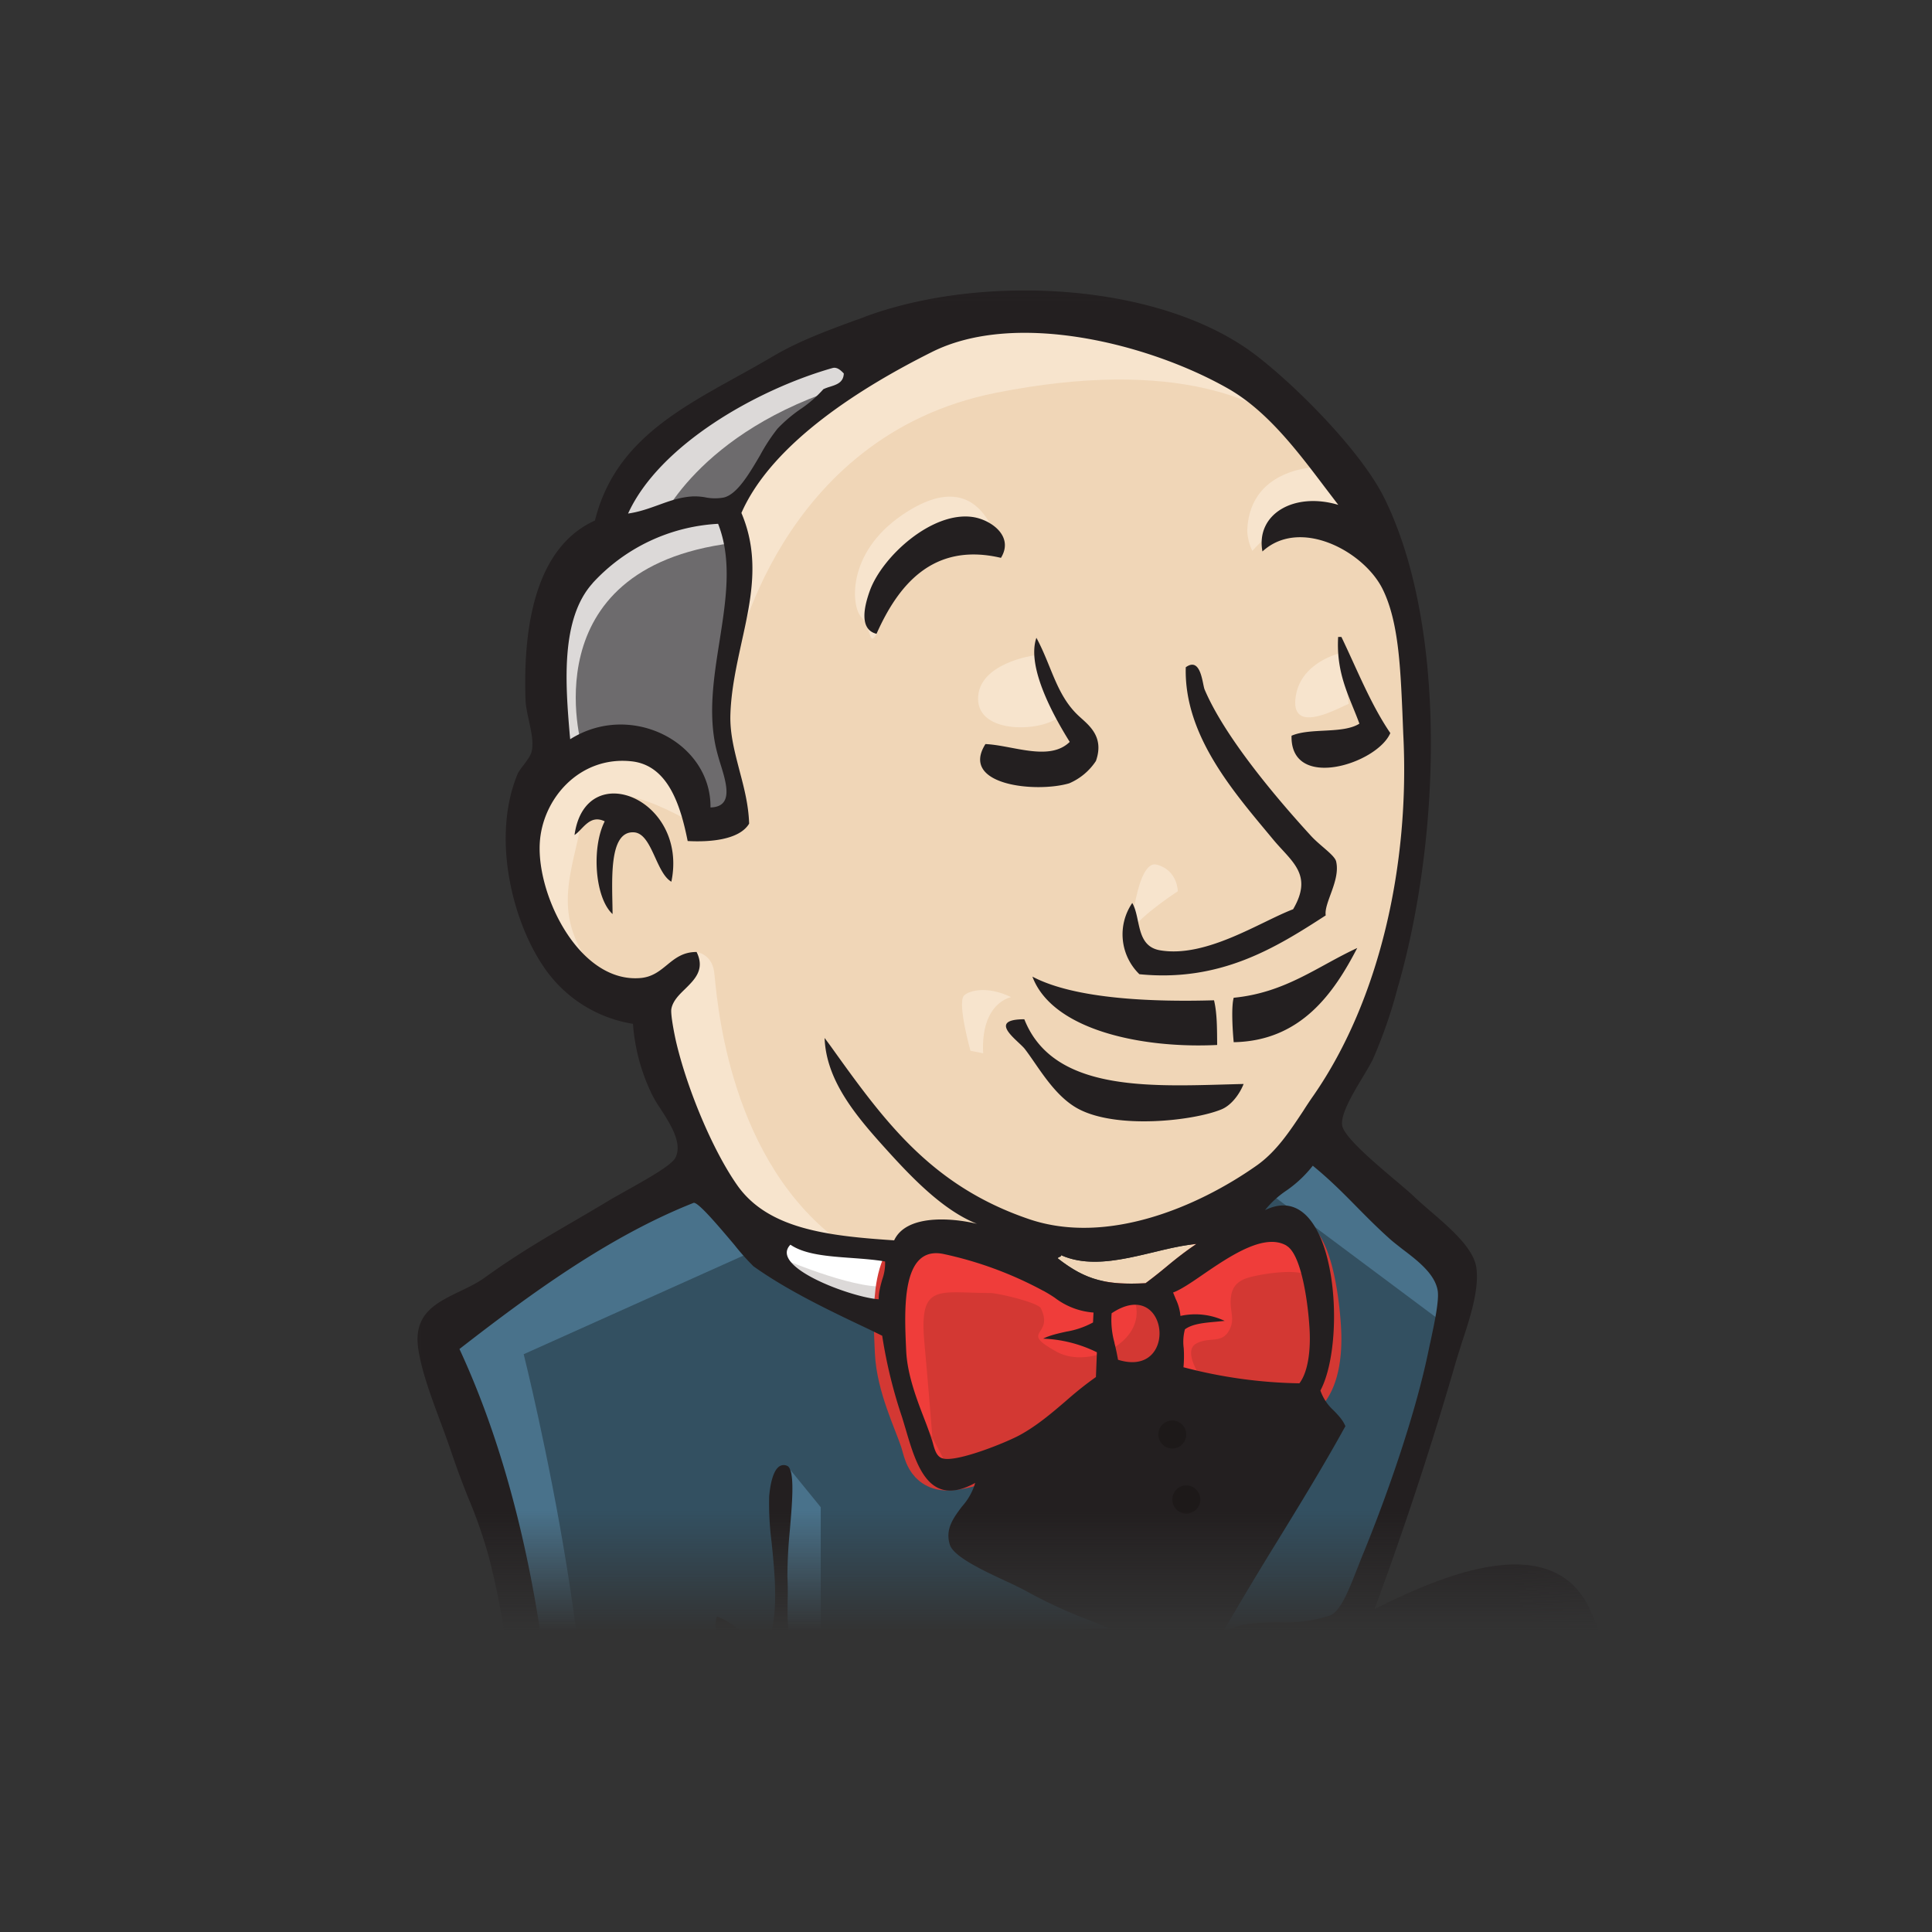 <svg xmlns="http://www.w3.org/2000/svg" width="16" height="16" fill="none"><rect width="100%" height="100%" fill="#333333" stroke="none"/><mask id="a" width="12" height="12" x="2" y="1" mask-type="alpha" maskUnits="userSpaceOnUse"><path fill="#fff" d="M2.507 1.593h11.354V13H2.507z"/></mask><g mask="url(#a)"><path fill="#F0D6B7" d="m10.286 10.053-.84.127-1.136.127-.736.02-.714-.02-.547-.17-.483-.527-.379-1.078-.084-.232-.504-.169-.295-.486-.21-.697.231-.612.547-.19.441.211.21.465.253-.042.084-.106-.084-.486-.021-.612.126-.845-.005-.483.383-.615.673-.486 1.177-.507 1.304.19 1.135.824.525.845.337.612.084 1.52-.252 1.31-.463 1.162-.441.612"/><path fill="#335061" d="m9.572 13.707-3.006.127v.506l.252 1.774-.126.148-2.102-.718-.148-.253-.21-2.387-.483-1.436-.105-.338 1.681-1.16.526-.212.462.57.4.36.462.148.21.063.253 1.098.189.232.484-.168-.337.654 1.829.866z"/><path fill="#6D6B6D" d="m4.59 6.336.546-.19.442.211.21.465.252-.043.063-.253-.126-.486.126-1.161-.105-.634.379-.443.82-.655-.232-.317-1.156.57-.484.38-.273.592-.42.57-.126.676z"/><path fill="#DCD9D8" d="M5.452 4.351s.315-.781 1.576-1.162.063-.274.063-.274l-1.366.528-.526.528-.23.422zM4.82 6.188s-.44-1.478 1.241-1.69l-.063-.253-1.156.275-.336 1.098.084.718z"/><g fill="#F7E4CD"><path d="m5.494 8.152.275-.268s.124.015.145.163.084 1.478.988 2.196c.083.066-.673-.105-.673-.105l-.672-1.056m3.805-1.331s.049-.64.22-.59c.172.048.172.22.172.22s-.417.272-.392.37m1.745-2.344s-.347.073-.379.38.379.063.442.042m-2.607-.401s-.463.063-.463.359.526.275.673.148M5.704 6.8s-.799-.485-.883-.02-.273.802.126 1.288l-.273-.085-.252-.654-.085-.634.484-.507.547.042.315.254zm.378-1.33s.358-1.858 2.166-2.217c1.488-.296 2.27.063 2.564.4 0 0-1.324-1.583-2.586-1.097-1.26.485-2.186 1.372-2.165 1.943.036.97.021.971.021.971m4.878-1.605s-.61-.021-.631.528c0 0 0 .084.042.169 0 0 .483-.55.778-.254"/><path d="M8.29 4.62s-.105-.844-.82-.354c-.463.317-.42.76-.337.845.084.085.062.255.126.138s.042-.497.274-.602c.231-.106.61-.224.757-.028"/></g><path fill="#49728B" fill-rule="evenodd" d="m6.313 10.328-1.976.887s.82 3.273.4 4.287l-.294-.106-.021-1.246-.547-2.365-.231-.655 2.06-1.393zm.204 1.81.28.344v1.267h-.336s-.042-.887-.042-.992c0-.106.042-.486.042-.486" clip-rule="evenodd"/><path fill="#335061" d="m9.971 13.728 1.177-.063s.484-1.225.484-1.289.42-1.774.42-1.774l-.946-.992-.189-.17-.505.508v1.964z"/><path fill="#49728B" d="m10.518 9.884 1.471 1.098.042-.506-1.114-1.035z"/><path fill="#fff" d="m9.923 13.56-.462-1.183-.484-.697s.105-.296.253-.296h.483l.463.169-.043.781zm-2.481-3.19-.582-.063-.547-.17v.19l.268.297.84.38"/><path fill="#DCD9D8" fill-rule="evenodd" d="M6.503 10.434s.651.274.862.21l.02.254-.588-.127-.357-.253z" clip-rule="evenodd"/><path fill="#D33833" fill-rule="evenodd" d="M10.762 11.456a4 4 0 0 1-.961-.133c.019-.117-.017-.23.012-.314.078-.057.21-.056.33-.07a.57.57 0 0 0-.367-.041c-.003-.08-.039-.13-.06-.194.2-.072.674-.543.94-.387.127.074.18.498.19.704.009.172-.015.344-.084.435" clip-rule="evenodd"/><path stroke="#D33833" stroke-width=".522" d="M10.762 11.456a4 4 0 0 1-.961-.133c.019-.117-.017-.23.012-.314.078-.057.21-.056.33-.07a.57.57 0 0 0-.367-.041c-.003-.08-.039-.13-.06-.194.2-.072.674-.543.94-.387.127.074.18.498.19.704.009.172-.015.344-.084.435Z" clip-rule="evenodd"/><path fill="#D33833" fill-rule="evenodd" d="m9.056 10.87-.003.082c-.112.073-.291.072-.414.134.18.008.322.052.445.113l-.008.205c-.204.14-.39.35-.63.481-.114.062-.513.223-.634.194-.069-.016-.075-.1-.102-.181-.058-.172-.193-.447-.204-.706-.015-.327-.048-.876.303-.808.283.054.613.185.832.306.134.073.212.164.415.18" clip-rule="evenodd"/><path stroke="#D33833" stroke-width=".522" d="m9.056 10.87-.003.082c-.112.073-.291.072-.414.134.18.008.322.052.445.113l-.008.205c-.204.14-.39.35-.63.481-.114.062-.513.223-.634.194-.069-.016-.075-.1-.102-.181-.058-.172-.193-.447-.204-.706-.015-.327-.048-.876.303-.808.283.054.613.185.832.306.134.073.212.164.415.18Z" clip-rule="evenodd"/><path fill="#D33833" fill-rule="evenodd" d="M9.259 11.26c-.032-.178-.068-.229-.054-.384.474-.317.563.544.054.385" clip-rule="evenodd"/><path stroke="#D33833" stroke-width=".522" d="M9.259 11.26c-.032-.178-.068-.229-.054-.384.474-.317.563.544.054.385Z" clip-rule="evenodd"/><path fill="#EF3D3A" d="M9.944 11.405s-.147-.211-.042-.275c.105-.063.21 0 .273-.105.063-.106 0-.17.021-.296.021-.127.127-.148.232-.169.105-.02.4-.063.441.042l-.126-.38-.252-.084-.8.464-.041.233v.464m-1.913.803a73 73 0 0 0-.082-.988c-.044-.492.118-.406.542-.406.065 0 .399.078.423.127.114.235-.192.183.132.36.273.15.756-.09.645-.424-.061-.074-.322-.023-.415-.071l-.493-.257c-.209-.109-.691-.268-.914-.115-.565.385.035 1.349.237 1.751"/><path fill="#231F20" d="M8.29 4.62c-.573-.135-.858.24-1.031.629-.155-.038-.094-.25-.055-.358.103-.283.516-.66.854-.609.145.022.342.156.232.337m2.792.656h.027c.13.27.242.557.405.796-.11.256-.829.482-.818.022.156-.068.424-.013.562-.1-.08-.22-.194-.408-.176-.719m-2.499.008c.123.226.163.464.338.635.078.077.231.17.155.385a.5.5 0 0 1-.221.185c-.274.081-.91.017-.694-.325.226.01.53.147.698-.018-.13-.208-.36-.62-.276-.862m2.396 2.299c-.411.266-.87.554-1.543.487a.46.46 0 0 1-.059-.59c.073.126.027.357.23.392.382.065.827-.235 1.102-.34.17-.29-.015-.395-.168-.581-.315-.38-.737-.853-.721-1.423.127-.092.138.142.156.184.164.386.577.88.879 1.21.074.082.196.16.21.213.038.157-.102.344-.086.448M5.56 7.302c-.129-.074-.16-.4-.31-.409-.217-.013-.178.423-.177.677-.148-.136-.175-.553-.065-.768-.125-.061-.18.068-.25.113.09-.648.944-.3.802.387m5.68.549c-.19.366-.462.77-1.023.78-.011-.117-.02-.297 0-.368.43-.042.695-.261 1.023-.412m-2.69.237c.359.19 1.017.21 1.504.196.026.107.025.24.026.37-.625.031-1.365-.124-1.53-.566m-.067.353c.247.625 1.099.553 1.816.536-.031.08-.1.177-.185.211-.23.094-.864.166-1.184-.005-.202-.108-.332-.352-.443-.496-.054-.069-.32-.245-.004-.246"/><path fill="#82AAFF" d="M10.95 11.887c-.291.5-.57 1.013-.914 1.455.144-.427.206-1.142.228-1.687.303-.142.562.032.685.232"/><path fill="#F0D6B7" d="M9.908 10.302c-.15.098-.277.22-.421.325-.319.016-.493-.022-.727-.206.004-.015.027-.008.028-.026.342.152.775-.063 1.12-.093"/><path fill="#82AAFF" d="M8.117 12.638c.094-.408.46-.62.794-.844.345.439.554 1.003.785 1.548-.545-.165-1.102-.433-1.58-.704"/><path fill="#231F20" fill-rule="evenodd" d="M11.383 13.326c.51-.255 1.463-.686 1.783 0 .118.254.256.681.317.943.087.368-.093 1.143-.47 1.267-.333.109-.722.102-1.123.021a.6.6 0 0 1-.137-.18c-.286-.011-.554.016-.78.134.02.202-.108.243-.236.284l-.02.007c-.053.208.005.45.06.686.052.212.1.419.067.59-.047.236-.315.29-.538.334l-.06.012c-.008.133.007.246.022.359l.003.025c-.053.196-.29.308-.516.335-.742.09-1.868.13-2.58-.128-.158-.386-.289-.84-.418-1.288l-.104-.359c-.571.062-1.052-.18-1.5-.406q-.146-.075-.29-.142-.076-.035-.163-.065c-.146-.054-.293-.108-.343-.214-.045-.098-.047-.256-.048-.429q0-.12-.007-.244l-.004-.064c-.04-.635-.08-1.25-.247-1.9a4 4 0 0 0-.176-.507q-.07-.174-.131-.353-.044-.13-.098-.273c-.075-.203-.155-.416-.182-.6-.043-.29.145-.38.343-.476.073-.035.147-.07.211-.117.264-.19.487-.32.739-.467q.15-.087.32-.189l.114-.064c.153-.086.372-.207.403-.271.06-.121-.043-.278-.124-.405a1 1 0 0 1-.073-.123 1.6 1.6 0 0 1-.155-.58A1.1 1.1 0 0 1 4.498 8c-.254-.375-.43-1.067-.21-1.594a.4.4 0 0 1 .043-.063c.03-.04.065-.085.073-.124.015-.075-.005-.164-.024-.252-.013-.06-.026-.12-.028-.174-.023-.685.116-1.275.575-1.482.156-.627.653-.902 1.181-1.194q.15-.082.3-.17c.21-.123.437-.207.674-.294q.044-.014.087-.032c.96-.354 2.43-.288 3.227.317.337.257.877.798 1.07 1.19.51 1.036.473 2.765.117 4.025l-.004.011a4 4 0 0 1-.21.61c-.02.04-.052.094-.087.152-.084.14-.184.31-.166.398.02.097.278.314.447.457.058.049.105.089.13.112q.065.062.147.132c.17.146.367.315.387.477.023.181-.054.416-.12.615l-.045.144a30 30 0 0 1-.679 2.066m-5.143-2.84a2 2 0 0 1-.16-.18c-.133-.157-.303-.359-.337-.345-.7.277-1.354.756-1.938 1.21.557 1.201.782 2.673.822 4.092.153.072.302.152.451.232.474.253.956.511 1.614.546l-.015-.107c-.094-.67-.18-1.275-.233-1.913-.13-.055-.296-.043-.45-.03-.104.007-.203.015-.284.002-.001-.137.094-.155.184-.173.073-.014.142-.027.153-.101.009-.054-.022-.086-.054-.121-.044-.047-.091-.099-.056-.212.075.027.133.07.19.112a.7.7 0 0 0 .223.123c.103-.225.069-.564.04-.85a2.5 2.5 0 0 1-.02-.38c.005-.053.027-.296.146-.254.068.024.047.283.025.537a4 4 0 0 0-.02.38q.005.1.002.196c-.002.175-.004.335.07.449a24 24 0 0 1 2.593-.214l-.162-.067a4 4 0 0 1-.534-.247 3 3 0 0 0-.158-.077c-.186-.087-.436-.203-.466-.303-.04-.129.03-.221.1-.315a.5.5 0 0 0 .11-.196c-.383.21-.487-.143-.577-.45l-.028-.093a4 4 0 0 1-.165-.676l-.115-.056c-.33-.156-.67-.319-.951-.519m2.4.203a3.1 3.1 0 0 0-.831-.306c-.344-.066-.32.458-.305.787l.001.021c.01.198.09.404.153.567a3 3 0 0 1 .067.19c.017.063.033.118.086.13.121.029.52-.132.634-.194.143-.078.267-.184.387-.287q.121-.107.244-.194l.008-.205a1.1 1.1 0 0 0-.445-.113c.056-.028.124-.043.192-.058a.7.7 0 0 0 .221-.076l.004-.082a.6.6 0 0 1-.32-.122q-.044-.03-.095-.058m.589.431a.7.7 0 0 1-.024-.245c.473-.317.562.544.053.385q-.015-.084-.03-.14m-2.177-.703c-.194-.014-.387-.028-.506-.11-.182.185.51.438.731.452 0-.058.015-.114.03-.166a.4.4 0 0 0 .023-.147c-.087-.015-.183-.022-.278-.029m1.736-.023q-.002.013-.014.014-.01.003-.014.012c.234.184.408.222.727.206q.09-.067.176-.139a3 3 0 0 1 .245-.186c-.11.01-.23.038-.353.068-.26.062-.535.129-.767.025m1.867-.078c.127.074.181.498.191.705.008.17-.015.343-.085.434a4 4 0 0 1-.96-.133 1 1 0 0 0 .002-.159.4.4 0 0 1 .01-.155c.062-.046.16-.054.257-.063l.072-.007a.57.57 0 0 0-.366-.041.4.4 0 0 0-.039-.14l-.022-.054c.061-.022.148-.08.246-.148.224-.153.51-.348.694-.24m.28 1.2c.23-.433.124-1.778-.459-1.494a.8.8 0 0 1 .18-.164 1 1 0 0 0 .216-.204c.142.116.252.227.365.342.082.083.166.168.265.257.03.028.07.058.11.09.127.096.275.209.295.35.011.084-.029.268-.056.397l-.017.078c-.103.513-.335 1.191-.557 1.729l-.041.104c-.067.17-.134.343-.222.378a1.2 1.2 0 0 1-.427.056c-.167.002-.33.004-.463.087q.225-.388.46-.768c.19-.31.38-.62.558-.943-.022-.053-.06-.091-.097-.13a.4.4 0 0 1-.11-.165M4.908 4.83c-.269.297-.224.845-.19 1.25l.004.042c.502-.317 1.168.025 1.162.565.192-.005.134-.196.08-.368a2 2 0 0 1-.034-.123c-.066-.29-.018-.59.029-.887.053-.338.106-.67-.012-.971a1.52 1.52 0 0 0-1.04.492m.294-.576c.258-.568 1.064-1.027 1.693-1.206.035-.01.065.014.094.045-.003.075-.059.092-.115.11a.4.4 0 0 0-.054.02 1 1 0 0 1-.185.162 1.2 1.2 0 0 0-.195.165 1.5 1.5 0 0 0-.144.22c-.091.155-.19.323-.3.35a.4.4 0 0 1-.158-.002.5.5 0 0 0-.1-.007c-.106.006-.195.039-.286.072-.078.028-.158.057-.25.07m4.966-1.037c-.652-.37-1.757-.649-2.451-.3-.56.28-1.318.744-1.576 1.332.157.369.08.717.001 1.074-.042.193-.085.389-.092.59-.006.161.034.31.074.465.037.14.076.285.081.444-.082.137-.334.154-.509.144-.059-.295-.162-.627-.464-.66-.429-.047-.742.309-.761.681-.023.438.334 1.163.841 1.113.093-.01.152-.058.212-.107.066-.054.133-.109.246-.108.07.143-.013.225-.095.306-.052.05-.102.1-.114.165-.008.043.024.21.043.289.092.382.297.877.5 1.168.256.369.76.424 1.302.46.097-.209.453-.192.686-.137-.279-.11-.538-.38-.752-.617-.247-.273-.497-.566-.51-.922l.046.062c.446.623.833 1.163 1.652 1.44.641.215 1.39-.1 1.882-.447.162-.115.272-.282.384-.451q.043-.068.088-.132c.543-.786.797-1.907.74-2.993l-.007-.177c-.017-.387-.034-.758-.164-1.02-.156-.314-.685-.596-.995-.311-.057-.307.258-.496.628-.386l-.109-.143c-.232-.307-.483-.639-.807-.822" clip-rule="evenodd"/><path fill="#F7E4CD" d="M7.981 8.248c.028-.037.18-.093.393.01 0 0-.253.042-.232.465l-.105-.021s-.108-.384-.056-.454"/><path fill="#1D1919" d="M9.824 11.88a.116.116 0 0 1-.115.116.116.116 0 0 1-.116-.117.115.115 0 1 1 .231.001m.116.538a.116.116 0 0 1-.116.117.116.116 0 0 1-.115-.117c0-.064.052-.117.115-.117.064 0 .116.053.116.117"/></g></svg>